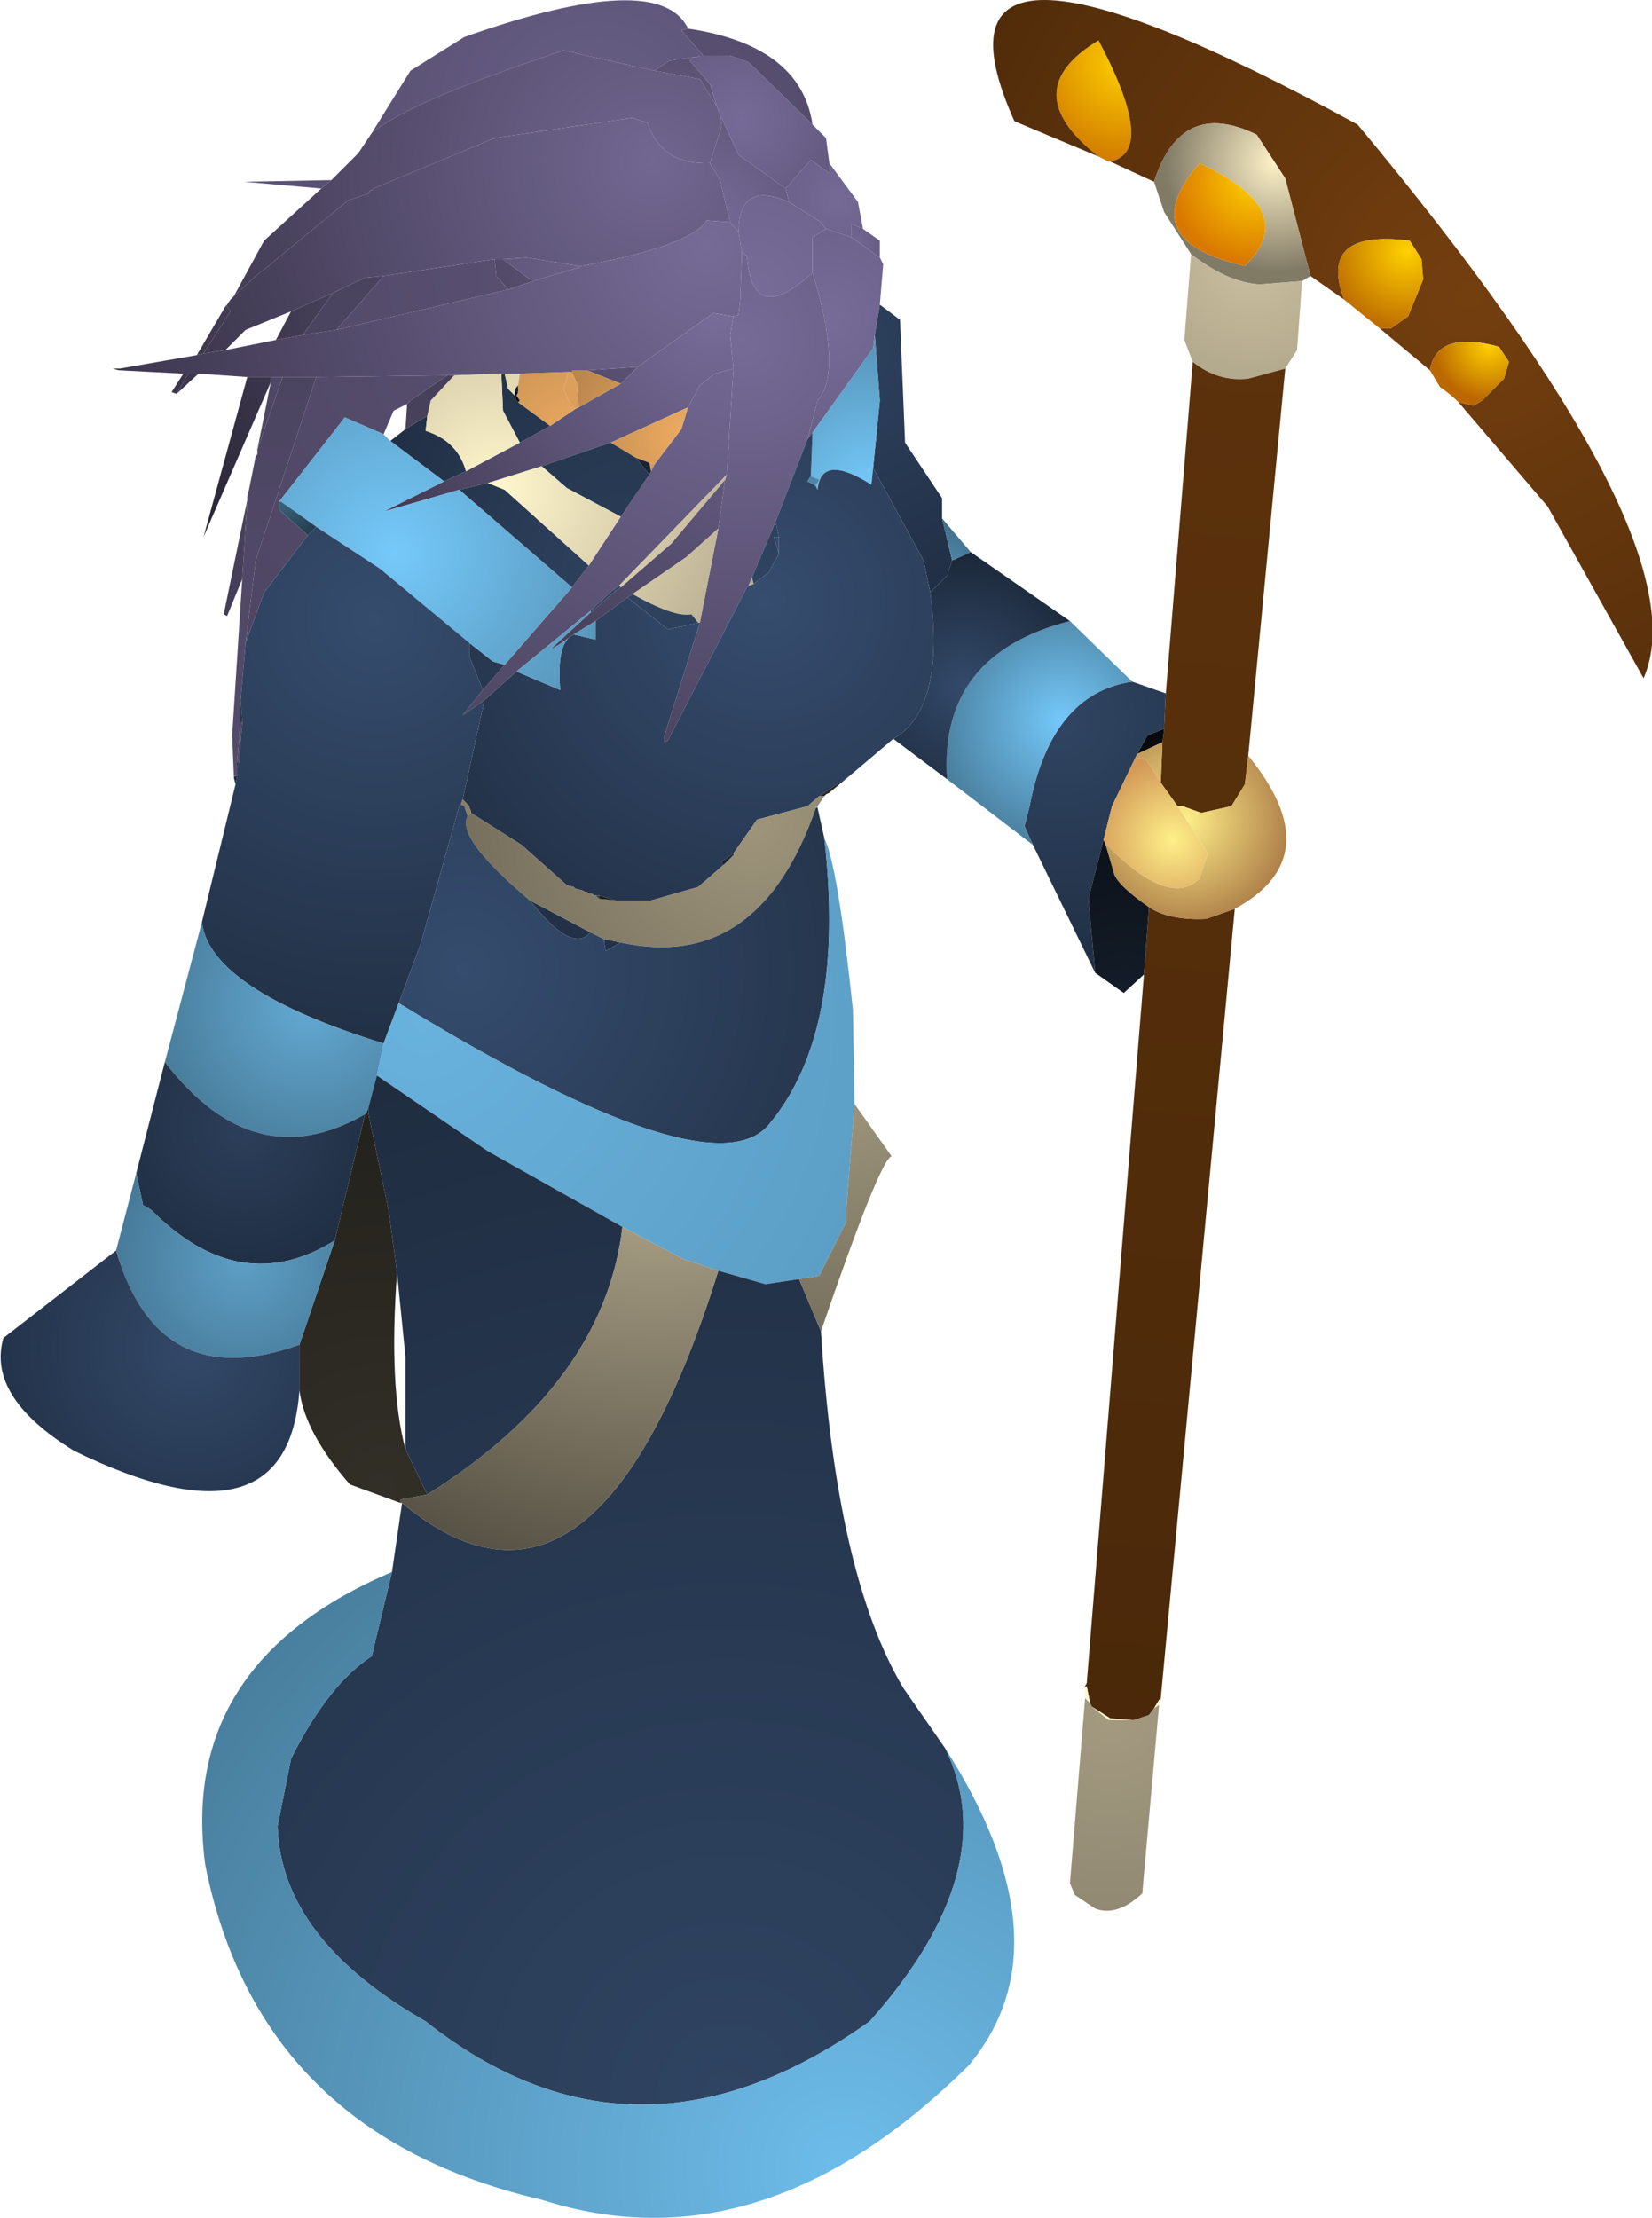 <?xml version="1.0" encoding="UTF-8" standalone="no"?>
<svg xmlns:ffdec="https://www.free-decompiler.com/flash" xmlns:xlink="http://www.w3.org/1999/xlink" ffdec:objectType="shape" height="65.9px" width="49.1px" xmlns="http://www.w3.org/2000/svg">
  <g transform="matrix(1.0, 0.0, 0.0, 1.0, 17.1, 55.6)">
    <path d="M-9.9 -38.4 L-10.35 -37.3 -10.45 -37.35 -9.75 -40.75 -9.9 -38.4 M-9.45 -42.25 L-9.05 -44.25 -9.05 -44.4 -8.7 -44.4 -9.45 -42.25 M-6.05 -51.65 L-4.9 -53.5 -3.3 -54.5 Q2.5 -56.55 3.35 -54.75 L3.15 -54.7 3.8 -53.95 3.7 -53.95 3.6 -53.9 3.5 -53.9 2.8 -53.8 2.35 -53.5 -0.35 -54.1 Q-4.9 -52.6 -6.05 -51.65" fill="url(#gradient0)" fill-rule="evenodd" stroke="none"/>
    <path d="M-11.85 -43.9 L-12.0 -43.95 -11.65 -44.5 -11.5 -44.5 -11.85 -43.9 M-11.25 -45.05 L-10.4 -46.5 -10.35 -46.5 -10.25 -46.35 -11.05 -45.1 -11.25 -45.05 M-10.15 -46.8 L-9.25 -48.45 -7.55 -50.0 -7.25 -50.25 -6.45 -51.05 -6.05 -51.65 Q-4.9 -52.6 -0.35 -54.1 L2.35 -53.5 3.7 -53.25 4.2 -52.45 4.3 -52.2 4.35 -51.85 4.0 -50.75 Q2.55 -50.7 2.15 -51.95 L1.7 -52.1 -2.4 -51.5 -6.0 -50.0 -6.05 -49.95 -6.1 -49.95 -6.15 -49.85 -6.75 -49.65 -9.0 -47.8 -9.05 -47.75 -9.5 -47.4 -10.15 -46.8" fill="url(#gradient1)" fill-rule="evenodd" stroke="none"/>
    <path d="M-2.4 -47.9 L-2.15 -47.9 -1.35 -47.3 -1.1 -47.3 -2.0 -47.0 -2.35 -47.4 -2.4 -47.9 M0.1 -47.7 L0.2 -47.7 0.1 -47.65 0.1 -47.7 M4.6 -49.0 L4.3 -50.25 4.0 -50.75 4.35 -51.85 4.3 -52.2 4.85 -51.0 6.25 -50.0 6.35 -49.6 Q4.85 -50.25 4.85 -48.7 L4.6 -49.0 M4.2 -52.45 L3.7 -53.25 2.35 -53.5 2.8 -53.8 3.5 -53.9 3.4 -53.8 4.0 -53.1 4.2 -52.45 M1.85 -44.7 L1.35 -44.2 0.35 -44.6 1.85 -44.7" fill="url(#gradient2)" fill-rule="evenodd" stroke="none"/>
    <path d="M7.05 -51.9 L7.45 -51.5 7.55 -50.75 7.55 -50.45 7.0 -50.85 6.25 -50.0 4.85 -51.0 4.3 -52.2 4.2 -52.45 4.0 -53.1 3.4 -53.8 3.5 -53.9 3.6 -53.9 3.7 -53.95 3.8 -53.95 4.6 -53.95 5.15 -53.75 7.05 -51.9" fill="url(#gradient3)" fill-rule="evenodd" stroke="none"/>
    <path d="M3.35 -54.75 Q6.7 -54.25 7.05 -51.9 L5.15 -53.75 4.6 -53.95 3.8 -53.95 3.15 -54.7 3.35 -54.75" fill="url(#gradient4)" fill-rule="evenodd" stroke="none"/>
    <path d="M15.9 -50.8 L15.85 -50.8 15.55 -50.95 Q13.05 -52.9 15.55 -54.4 17.3 -51.1 15.9 -50.8" fill="url(#gradient5)" fill-rule="evenodd" stroke="none"/>
    <path d="M17.2 -50.2 L15.9 -50.8 Q17.3 -51.1 15.55 -54.4 13.05 -52.9 15.55 -50.95 L13.05 -52.0 Q9.8 -59.25 23.25 -51.9 33.55 -39.55 31.75 -35.45 L28.9 -40.55 26.25 -43.65 26.7 -43.55 26.95 -43.7 27.6 -44.35 27.75 -44.85 27.45 -45.3 Q25.6 -45.8 25.4 -44.6 L23.9 -45.85 24.25 -45.85 24.75 -46.2 25.2 -47.3 25.15 -47.9 24.8 -48.45 Q22.05 -48.8 22.85 -46.7 L21.85 -47.4 21.1 -50.3 20.25 -51.6 Q18.0 -52.7 17.2 -50.2" fill="url(#gradient6)" fill-rule="evenodd" stroke="none"/>
    <path d="M26.25 -43.65 Q26.0 -43.9 25.7 -44.1 L25.4 -44.6 Q25.6 -45.8 27.45 -45.3 L27.75 -44.85 27.6 -44.35 26.95 -43.7 26.7 -43.55 26.25 -43.65" fill="url(#gradient7)" fill-rule="evenodd" stroke="none"/>
    <path d="M-11.2 -44.5 L-11.85 -43.9 -11.5 -44.5 -11.2 -44.5 M-10.35 -46.55 L-10.25 -46.7 -10.2 -46.75 -10.15 -46.8 -9.5 -47.4 -9.05 -47.75 -9.0 -47.8 -6.75 -49.65 -6.15 -49.85 -6.1 -49.95 -6.05 -49.95 -6.0 -50.0 -2.4 -51.5 1.7 -52.1 2.15 -51.95 Q2.55 -50.7 4.0 -50.75 L4.3 -50.25 4.6 -49.0 3.9 -49.05 Q3.45 -48.3 0.2 -47.7 L0.1 -47.7 -1.45 -47.95 -2.15 -47.9 -2.4 -47.9 -5.7 -47.4 -6.25 -47.35 -7.2 -46.9 -8.45 -46.35 -9.8 -45.8 -10.4 -45.2 -11.05 -45.1 -10.25 -46.35 -10.35 -46.5 -10.35 -46.55" fill="url(#gradient8)" fill-rule="evenodd" stroke="none"/>
    <path d="M-7.55 -50.0 L-9.85 -50.2 -7.25 -50.25 -7.55 -50.0" fill="url(#gradient9)" fill-rule="evenodd" stroke="none"/>
    <path d="M18.3 -48.05 L17.5 -49.3 17.2 -50.2 Q18.0 -52.7 20.25 -51.6 L21.1 -50.3 21.85 -47.4 21.6 -47.25 20.35 -47.15 Q19.4 -47.2 18.3 -48.05 M18.55 -50.75 Q16.55 -48.45 19.9 -47.7 21.6 -49.35 18.55 -50.75" fill="url(#gradient10)" fill-rule="evenodd" stroke="none"/>
    <path d="M21.6 -47.25 L21.45 -45.2 21.1 -44.65 20.0 -44.35 Q19.1 -44.25 18.35 -44.85 L18.1 -45.5 18.3 -48.05 Q19.4 -47.2 20.35 -47.15 L21.6 -47.25" fill="url(#gradient11)" fill-rule="evenodd" stroke="none"/>
    <path d="M7.55 -50.75 L8.4 -49.6 8.55 -48.8 8.2 -48.95 8.2 -48.55 7.45 -48.8 7.3 -49.0 6.35 -49.6 6.25 -50.0 7.0 -50.85 7.55 -50.45 7.55 -50.75" fill="url(#gradient12)" fill-rule="evenodd" stroke="none"/>
    <path d="M6.35 -49.6 L7.3 -49.0 7.45 -48.8 7.05 -48.55 7.05 -47.5 Q5.25 -45.85 5.1 -48.0 L4.95 -48.1 4.85 -48.7 Q4.85 -50.25 6.35 -49.6 M4.7 -44.65 L4.5 -41.5 1.3 -38.2 1.15 -38.1 0.45 -37.45 -1.75 -35.65 -2.7 -34.8 -3.35 -34.35 -2.75 -35.1 -2.1 -35.85 -0.1 -38.15 0.4 -38.8 1.35 -40.25 2.2 -41.5 2.25 -41.6 2.35 -41.8 3.15 -42.85 3.35 -43.5 3.7 -44.15 4.15 -44.5 4.7 -44.65" fill="url(#gradient13)" fill-rule="evenodd" stroke="none"/>
    <path d="M-9.75 -44.4 L-11.2 -44.5 -11.5 -44.5 -11.65 -44.5 -13.55 -44.6 -13.55 -44.65 -11.25 -45.05 -11.05 -45.1 -10.4 -45.2 -8.9 -45.5 -8.1 -45.65 -7.1 -45.8 -2.0 -47.0 -1.1 -47.3 0.1 -47.65 0.2 -47.7 Q3.45 -48.3 3.9 -49.05 L4.6 -49.0 4.85 -48.7 4.95 -48.1 4.95 -48.0 4.9 -46.7 4.85 -46.25 4.7 -46.2 4.1 -46.3 1.85 -44.7 0.35 -44.6 -0.1 -44.6 -0.15 -44.55 -0.2 -44.55 -1.65 -44.5 -2.1 -44.5 -2.2 -44.5 -3.6 -44.45 -3.8 -44.45 -7.7 -44.4 -8.7 -44.4 -9.05 -44.4 -9.75 -44.4" fill="url(#gradient14)" fill-rule="evenodd" stroke="none"/>
    <path d="M18.55 -50.75 Q21.6 -49.35 19.9 -47.7 16.55 -48.45 18.55 -50.75" fill="url(#gradient15)" fill-rule="evenodd" stroke="none"/>
    <path d="M9.05 -47.95 L9.15 -47.75 9.05 -46.55 8.9 -45.65 8.85 -45.25 7.05 -42.75 6.9 -42.55 7.2 -43.7 Q7.95 -44.55 7.05 -47.5 L7.05 -48.55 7.45 -48.8 8.2 -48.55 9.05 -47.95 M4.45 -41.35 L4.25 -39.9 3.3 -39.05 1.7 -37.95 1.55 -37.85 0.6 -37.15 -0.05 -36.75 -0.2 -36.65 Q-0.45 -36.45 -0.75 -36.3 L0.45 -37.4 1.2 -38.05 1.35 -38.15 2.85 -39.45 4.45 -41.35" fill="url(#gradient16)" fill-rule="evenodd" stroke="none"/>
    <path d="M4.95 -48.0 L5.1 -48.0 Q5.25 -45.85 7.05 -47.5 7.95 -44.55 7.2 -43.7 L6.9 -42.55 5.95 -40.1 5.25 -38.45 5.15 -38.2 5.1 -38.15 2.75 -33.6 2.65 -33.55 2.65 -33.75 3.7 -37.1 4.25 -39.9 4.45 -41.35 4.5 -41.5 4.7 -44.65 4.6 -45.65 4.7 -46.2 4.85 -46.25 4.9 -46.7 4.95 -48.0" fill="url(#gradient17)" fill-rule="evenodd" stroke="none"/>
    <path d="M4.95 -48.1 L5.1 -48.0 4.95 -48.0 4.95 -48.1 M4.7 -46.2 L4.6 -45.65 4.7 -44.65 4.15 -44.5 3.7 -44.15 3.35 -43.5 1.05 -42.45 -1.0 -41.75 -2.6 -41.25 -3.45 -41.05 -5.7 -40.4 -3.9 -41.3 -3.25 -41.6 -1.65 -42.45 -0.75 -42.95 0.0 -43.45 0.1 -43.5 1.35 -44.2 1.85 -44.7 4.1 -46.3 4.7 -46.2" fill="url(#gradient18)" fill-rule="evenodd" stroke="none"/>
    <path d="M-9.05 -44.25 L-11.05 -39.65 -9.75 -44.4 -9.05 -44.4 -9.05 -44.25 M-7.2 -46.9 L-8.1 -45.65 -8.9 -45.5 -8.45 -46.35 -7.2 -46.9 M-2.15 -47.9 L-1.45 -47.95 0.1 -47.7 0.1 -47.65 -1.1 -47.3 -1.35 -47.3 -2.15 -47.9" fill="url(#gradient19)" fill-rule="evenodd" stroke="none"/>
    <path d="M-10.15 -32.5 L-10.15 -32.55 -10.1 -32.55 -10.15 -32.5 M-7.1 -45.8 L-5.7 -47.4 -2.4 -47.9 -2.35 -47.4 -2.0 -47.0 -7.1 -45.8 M-3.8 -44.45 L-4.9 -43.7 -5.0 -43.6 -5.4 -43.4 -5.7 -42.7 -6.85 -43.2 -8.8 -40.7 -8.8 -40.45 -7.95 -39.7 -9.25 -38.0 -9.8 -36.5 -9.5 -38.95 -7.7 -44.4 -3.8 -44.45 M-10.0 -32.95 L-10.05 -32.95 -9.95 -34.15 -9.9 -34.15 -10.0 -32.95" fill="url(#gradient20)" fill-rule="evenodd" stroke="none"/>
    <path d="M-10.15 -32.55 L-10.2 -33.75 -9.9 -38.4 -9.75 -40.75 -9.75 -40.85 -9.7 -41.05 -9.5 -42.05 -9.45 -42.1 -9.45 -42.25 -8.7 -44.4 -7.7 -44.4 -9.5 -38.95 -9.8 -36.5 -9.95 -34.8 -9.95 -34.15 -10.05 -32.95 -10.05 -32.8 -10.05 -32.55 -10.1 -32.55 -10.15 -32.55 M-7.2 -46.9 L-6.25 -47.35 -5.7 -47.4 -7.1 -45.8 -8.1 -45.65 -7.2 -46.9" fill="url(#gradient21)" fill-rule="evenodd" stroke="none"/>
    <path d="M8.55 -48.8 L9.05 -48.45 9.05 -47.95 8.2 -48.55 8.2 -48.95 8.55 -48.8" fill="url(#gradient22)" fill-rule="evenodd" stroke="none"/>
    <path d="M23.9 -45.85 L22.85 -46.7 Q22.05 -48.8 24.8 -48.45 L25.15 -47.9 25.2 -47.3 24.75 -46.2 24.25 -45.85 23.9 -45.85" fill="url(#gradient23)" fill-rule="evenodd" stroke="none"/>
    <path d="M1.35 -44.2 L0.1 -43.5 0.05 -44.1 0.05 -44.2 -0.1 -44.55 -0.1 -44.6 0.35 -44.6 1.35 -44.2 M1.05 -42.45 L3.35 -43.5 3.15 -42.85 2.35 -41.8 2.2 -41.85 1.8 -42.0 1.05 -42.45" fill="url(#gradient24)" fill-rule="evenodd" stroke="none"/>
    <path d="M-0.15 -44.55 L-0.1 -44.6 -0.1 -44.55 -0.15 -44.55" fill="url(#gradient25)" fill-rule="evenodd" stroke="none"/>
    <path d="M0.1 -43.5 L0.0 -43.45 -0.2 -43.7 -0.35 -44.05 -0.2 -44.55 -0.15 -44.55 -0.1 -44.55 0.05 -44.2 0.05 -44.1 0.1 -43.5" fill="url(#gradient26)" fill-rule="evenodd" stroke="none"/>
    <path d="M9.05 -46.55 L9.65 -46.1 9.8 -42.45 10.9 -40.8 10.9 -40.2 11.2 -38.95 11.05 -38.5 10.55 -38.0 10.35 -38.95 8.85 -41.7 9.05 -43.7 8.9 -45.65 9.05 -46.55" fill="url(#gradient27)" fill-rule="evenodd" stroke="none"/>
    <path d="M7.05 -42.75 L8.85 -45.25 8.9 -45.65 9.05 -43.7 8.85 -41.7 8.8 -41.2 Q7.3 -42.15 7.2 -41.05 L7.15 -41.15 7.2 -41.25 7.25 -41.35 7.0 -41.45 7.05 -42.75" fill="url(#gradient28)" fill-rule="evenodd" stroke="none"/>
    <path d="M9.45 -33.65 L8.15 -32.55 7.25 -31.95 6.9 -31.65 5.4 -31.25 4.7 -30.25 4.35 -30.0 4.4 -29.9 3.65 -29.25 2.25 -28.85 1.2 -28.85 0.7 -29.0 0.6 -29.0 0.55 -29.0 0.5 -29.05 0.4 -29.05 0.35 -29.1 0.3 -29.1 0.2 -29.15 0.0 -29.2 -0.05 -29.25 -0.25 -29.3 -1.6 -30.5 -3.1 -31.45 -3.1 -31.5 -3.15 -31.6 -3.15 -31.65 -3.35 -31.85 -2.7 -34.8 -1.75 -35.65 -0.45 -35.1 Q-0.55 -36.3 -0.2 -36.65 L-0.05 -36.75 0.6 -36.6 0.6 -37.15 1.55 -37.85 2.75 -36.9 3.65 -37.1 3.7 -37.1 2.65 -33.75 2.65 -33.55 2.75 -33.6 5.1 -38.15 5.15 -38.2 5.3 -38.25 5.75 -38.6 6.05 -39.15 6.05 -39.65 5.95 -40.1 6.9 -42.55 7.05 -42.75 7.0 -41.45 6.9 -41.3 7.1 -41.2 7.15 -41.15 7.2 -41.05 Q7.3 -42.15 8.8 -41.2 L8.85 -41.7 10.35 -38.95 10.55 -38.0 Q11.0 -34.55 9.45 -33.65 M-3.25 -41.6 L-3.9 -41.3 -5.5 -42.5 -5.05 -42.85 -4.4 -43.25 -4.45 -42.8 Q-3.5 -42.5 -3.25 -41.6 M-3.45 -41.05 L-2.6 -41.25 -2.1 -41.05 0.4 -38.8 -0.1 -38.15 -3.45 -41.05 M-2.1 -35.85 L-2.75 -35.1 -3.15 -36.1 -3.15 -36.5 -2.45 -35.95 -2.1 -35.85 M0.45 -37.45 L1.15 -38.1 1.2 -38.05 0.45 -37.4 0.45 -37.45 M-1.35 -28.85 L0.45 -27.9 Q-0.1 -27.25 -1.35 -28.85 M0.85 -27.7 L1.35 -27.6 0.9 -27.35 0.85 -27.7" fill="url(#gradient29)" fill-rule="evenodd" stroke="none"/>
    <path d="M21.1 -44.65 L20.0 -33.15 19.9 -32.3 19.5 -31.65 18.6 -31.45 18.05 -31.65 17.9 -31.65 17.4 -32.35 17.45 -33.55 17.5 -33.95 17.55 -35.0 18.35 -44.85 Q19.1 -44.25 20.0 -44.35 L21.1 -44.65 M19.6 -28.6 L17.4 -5.15 17.35 -5.1 17.2 -4.85 17.05 -4.65 16.6 -4.5 16.55 -4.5 15.9 -4.55 15.35 -4.9 15.3 -5.0 15.2 -5.5 15.2 -5.6 16.9 -26.65 17.05 -28.65 Q17.65 -28.25 18.75 -28.3 L19.6 -28.6" fill="url(#gradient30)" fill-rule="evenodd" stroke="none"/>
    <path d="M15.45 -26.7 L13.6 -30.5 13.35 -31.05 13.5 -31.65 Q14.15 -35.0 16.55 -35.35 L17.55 -35.0 17.5 -33.95 17.0 -33.75 16.7 -33.2 16.65 -33.1 15.95 -31.65 15.7 -30.65 15.25 -28.9 15.45 -26.7" fill="url(#gradient31)" fill-rule="evenodd" stroke="none"/>
    <path d="M13.6 -30.5 L11.05 -32.45 Q10.8 -36.15 14.7 -37.15 L16.55 -35.35 Q14.15 -35.0 13.5 -31.65 L13.35 -31.05 13.6 -30.5" fill="url(#gradient32)" fill-rule="evenodd" stroke="none"/>
    <path d="M11.05 -32.45 L9.45 -33.65 Q11.0 -34.55 10.55 -38.0 L11.05 -38.5 11.2 -38.95 11.75 -39.2 14.7 -37.15 Q10.8 -36.15 11.05 -32.45" fill="url(#gradient33)" fill-rule="evenodd" stroke="none"/>
    <path d="M10.9 -40.2 L11.75 -39.2 11.2 -38.95 10.9 -40.2" fill="url(#gradient34)" fill-rule="evenodd" stroke="none"/>
    <path d="M-10.4 -46.5 L-10.35 -46.55 -10.35 -46.5 -10.4 -46.5" fill="url(#gradient35)" fill-rule="evenodd" stroke="none"/>
    <path d="M-0.75 -42.95 L-1.65 -42.45 -2.15 -43.4 -2.2 -44.5 -2.1 -44.5 -2.0 -44.05 -1.8 -43.85 -1.75 -43.7 -1.7 -43.65 -0.75 -42.95 M-1.0 -41.75 L1.05 -42.45 1.8 -42.0 2.2 -41.5 1.35 -40.25 -0.25 -41.1 -1.0 -41.75" fill="url(#gradient36)" fill-rule="evenodd" stroke="none"/>
    <path d="M4.5 -41.5 L4.45 -41.35 2.85 -39.45 1.35 -38.15 1.3 -38.2 4.5 -41.5 M4.25 -39.9 L3.7 -37.1 3.65 -37.1 3.45 -37.35 Q2.95 -37.25 1.7 -37.95 L3.3 -39.05 4.25 -39.9 M5.15 -38.2 L5.25 -38.45 5.3 -38.25 5.15 -38.2 M-1.65 -42.45 L-3.25 -41.6 Q-3.5 -42.5 -4.45 -42.8 L-4.4 -43.25 -4.3 -43.7 -3.6 -44.45 -2.2 -44.5 -2.15 -43.4 -1.65 -42.45 M-2.6 -41.25 L-1.0 -41.75 -0.25 -41.1 1.35 -40.25 0.4 -38.8 -2.1 -41.05 -2.6 -41.25 M-2.1 -44.5 L-1.65 -44.5 -1.7 -44.15 -1.75 -44.1 -1.8 -44.0 -1.8 -43.85 -2.0 -44.05 -2.1 -44.5" fill="url(#gradient37)" fill-rule="evenodd" stroke="none"/>
    <path d="M-3.9 -41.3 L-5.7 -40.4 -3.45 -41.05 -0.1 -38.15 -2.1 -35.85 -2.45 -35.95 -3.15 -36.5 -5.8 -38.7 -7.7 -39.95 -8.75 -40.7 -8.8 -40.7 -6.85 -43.2 -5.7 -42.7 -5.5 -42.5 -3.9 -41.3 M-1.75 -35.65 L0.45 -37.45 0.45 -37.4 -0.75 -36.3 Q-0.45 -36.45 -0.2 -36.65 -0.55 -36.3 -0.45 -35.1 L-1.75 -35.65 M-0.05 -36.75 L0.6 -37.15 0.6 -36.6 -0.05 -36.75" fill="url(#gradient38)" fill-rule="evenodd" stroke="none"/>
    <path d="M0.0 -43.45 L-0.75 -42.95 -1.7 -43.65 -1.65 -43.7 -1.75 -43.85 -1.7 -43.95 -1.7 -44.1 -1.7 -44.15 -1.65 -44.5 -0.2 -44.55 -0.35 -44.05 -0.2 -43.7 0.0 -43.45 M2.35 -41.8 L2.25 -41.6 2.2 -41.85 2.35 -41.8" fill="url(#gradient39)" fill-rule="evenodd" stroke="none"/>
    <path d="M-13.55 -44.6 L-13.75 -44.65 -13.55 -44.65 -13.55 -44.6" fill="url(#gradient40)" fill-rule="evenodd" stroke="none"/>
    <path d="M-3.6 -44.45 L-4.3 -43.7 -4.4 -43.25 -5.05 -42.85 -5.0 -43.6 -4.9 -43.7 -3.8 -44.45 -3.6 -44.45" fill="url(#gradient41)" fill-rule="evenodd" stroke="none"/>
    <path d="M-1.8 -43.85 L-1.8 -44.0 -1.7 -43.95 -1.75 -43.85 -1.8 -43.85" fill="url(#gradient42)" fill-rule="evenodd" stroke="none"/>
    <path d="M-1.8 -44.0 L-1.75 -44.1 -1.7 -44.1 -1.7 -43.95 -1.8 -44.0" fill="url(#gradient43)" fill-rule="evenodd" stroke="none"/>
    <path d="M-1.75 -44.1 L-1.7 -44.15 -1.7 -44.1 -1.75 -44.1" fill="url(#gradient44)" fill-rule="evenodd" stroke="none"/>
    <path d="M-8.8 -40.7 L-8.75 -40.7 -7.7 -39.95 -7.95 -39.7 -8.8 -40.45 -8.8 -40.7" fill="url(#gradient45)" fill-rule="evenodd" stroke="none"/>
    <path d="M-11.1 -28.2 L-10.1 -32.3 -10.05 -32.55 -10.05 -32.8 -10.0 -32.95 -9.9 -34.15 -9.95 -34.8 -9.8 -36.5 -9.25 -38.0 -7.95 -39.7 -7.7 -39.95 -5.8 -38.7 -3.15 -36.5 -3.15 -36.1 -2.75 -35.1 -3.35 -34.35 -2.7 -34.8 -3.35 -31.85 -3.4 -31.7 -3.45 -31.65 -4.6 -27.55 -5.25 -25.8 -5.7 -24.6 Q-10.85 -26.2 -11.1 -28.2" fill="url(#gradient46)" fill-rule="evenodd" stroke="none"/>
    <path d="M-1.7 -43.65 L-1.75 -43.7 -1.8 -43.85 -1.75 -43.85 -1.65 -43.7 -1.7 -43.65" fill="url(#gradient47)" fill-rule="evenodd" stroke="none"/>
    <path d="M2.25 -41.6 L2.2 -41.5 1.8 -42.0 2.2 -41.85 2.25 -41.6" fill="url(#gradient48)" fill-rule="evenodd" stroke="none"/>
    <path d="M7.2 -41.25 L7.15 -41.15 7.1 -41.2 7.2 -41.25" fill="url(#gradient49)" fill-rule="evenodd" stroke="none"/>
    <path d="M7.0 -41.45 L7.25 -41.35 7.2 -41.25 7.1 -41.2 6.9 -41.3 7.0 -41.45" fill="url(#gradient50)" fill-rule="evenodd" stroke="none"/>
    <path d="M1.15 -38.1 L1.3 -38.2 1.35 -38.15 1.2 -38.05 1.15 -38.1 M1.7 -37.95 Q2.95 -37.25 3.45 -37.35 L3.65 -37.1 2.75 -36.9 1.55 -37.85 1.7 -37.95" fill="url(#gradient51)" fill-rule="evenodd" stroke="none"/>
    <path d="M5.25 -38.45 L5.95 -40.1 6.05 -39.65 5.9 -39.65 6.05 -39.15 5.75 -38.6 5.3 -38.25 5.25 -38.45" fill="url(#gradient52)" fill-rule="evenodd" stroke="none"/>
    <path d="M6.05 -39.65 L6.05 -39.15 5.9 -39.65 6.05 -39.65" fill="url(#gradient53)" fill-rule="evenodd" stroke="none"/>
    <path d="M8.15 -32.55 L7.55 -32.05 7.45 -32.0 7.4 -31.95 7.25 -31.95 8.15 -32.55 M-3.1 -31.45 L-3.15 -31.4 -3.2 -31.35 -3.3 -31.65 -3.4 -31.7 -3.35 -31.85 -3.15 -31.65 -3.15 -31.6 -3.1 -31.5 -3.1 -31.45" fill="url(#gradient54)" fill-rule="evenodd" stroke="none"/>
    <path d="M7.4 -31.95 L7.2 -31.65 7.15 -31.65 7.15 -31.6 Q5.45 -26.7 1.35 -27.6 L0.85 -27.7 0.45 -27.9 -1.35 -28.85 Q-3.55 -30.7 -3.2 -31.35 L-3.15 -31.4 -3.1 -31.45 -1.6 -30.5 -0.25 -29.3 -0.05 -29.25 0.0 -29.2 0.2 -29.15 0.3 -29.1 0.35 -29.1 0.4 -29.05 0.5 -29.05 0.55 -29.0 0.6 -29.0 0.7 -28.9 1.2 -28.85 2.25 -28.85 3.65 -29.25 4.4 -29.9 4.7 -30.2 4.7 -30.25 5.4 -31.25 6.9 -31.65 7.25 -31.95 7.4 -31.95" fill="url(#gradient55)" fill-rule="evenodd" stroke="none"/>
    <path d="M4.7 -30.25 L4.7 -30.2 4.4 -29.9 4.35 -30.0 4.7 -30.25" fill="url(#gradient56)" fill-rule="evenodd" stroke="none"/>
    <path d="M-10.1 -32.3 L-10.15 -32.5 -10.1 -32.55 -10.05 -32.55 -10.1 -32.3 M-10.05 -32.95 L-10.0 -32.95 -10.05 -32.8 -10.05 -32.95 M-9.9 -34.15 L-9.95 -34.15 -9.95 -34.8 -9.9 -34.15" fill="url(#gradient57)" fill-rule="evenodd" stroke="none"/>
    <path d="M16.9 -26.65 L16.3 -26.1 15.45 -26.7 15.25 -28.9 15.7 -30.65 15.75 -30.55 16.0 -29.7 Q16.05 -29.35 17.05 -28.65 L16.9 -26.65 M16.7 -33.2 L17.0 -33.75 17.5 -33.95 17.45 -33.55 16.7 -33.2" fill="url(#gradient58)" fill-rule="evenodd" stroke="none"/>
    <path d="M20.0 -33.15 Q22.45 -30.15 19.6 -28.6 L18.75 -28.3 Q17.65 -28.25 17.05 -28.65 16.05 -29.35 16.0 -29.7 L15.75 -30.55 Q17.65 -28.6 18.55 -29.5 L18.8 -30.25 17.9 -31.65 18.05 -31.65 18.6 -31.45 19.5 -31.65 19.9 -32.3 20.0 -33.15 M16.65 -33.1 L16.7 -33.2 17.45 -33.55 17.4 -32.35 16.95 -33.05 16.65 -33.1" fill="url(#gradient59)" fill-rule="evenodd" stroke="none"/>
    <path d="M15.7 -30.65 L15.95 -31.65 16.65 -33.1 16.95 -33.05 17.4 -32.35 17.9 -31.65 18.8 -30.25 18.55 -29.5 Q17.65 -28.6 15.75 -30.55 L15.7 -30.65" fill="url(#gradient60)" fill-rule="evenodd" stroke="none"/>
    <path d="M7.2 -31.6 L7.4 -30.7 Q8.05 -25.0 5.8 -22.25 4.15 -20.05 -5.25 -25.8 L-4.6 -27.55 -3.45 -31.65 -3.4 -31.7 -3.3 -31.65 -3.2 -31.35 Q-3.55 -30.7 -1.35 -28.85 -0.1 -27.25 0.45 -27.9 L0.85 -27.7 0.9 -27.35 1.35 -27.6 Q5.45 -26.7 7.15 -31.6 L7.2 -31.6" fill="url(#gradient61)" fill-rule="evenodd" stroke="none"/>
    <path d="M7.2 -31.65 L7.2 -31.6 7.15 -31.6 7.15 -31.65 7.2 -31.65 M7.4 -30.7 Q7.8 -29.9 8.25 -25.6 L8.3 -22.8 8.05 -19.65 8.05 -19.3 7.25 -17.7 6.65 -17.6 5.65 -17.45 4.25 -17.85 3.2 -18.2 1.4 -19.15 -2.6 -21.4 -5.9 -23.65 -5.7 -24.6 -5.25 -25.8 Q4.15 -20.05 5.8 -22.25 8.05 -25.0 7.4 -30.7" fill="url(#gradient62)" fill-rule="evenodd" stroke="none"/>
    <path d="M-12.2 -24.05 L-11.1 -28.2 Q-10.85 -26.2 -5.7 -24.6 L-5.9 -23.65 -6.15 -22.7 -6.2 -22.55 -6.25 -22.5 Q-9.55 -20.6 -12.2 -24.05" fill="url(#gradient63)" fill-rule="evenodd" stroke="none"/>
    <path d="M1.2 -28.85 L0.7 -28.9 0.7 -29.0 1.2 -28.85" fill="url(#gradient64)" fill-rule="evenodd" stroke="none"/>
    <path d="M0.7 -28.9 L0.6 -29.0 0.7 -29.0 0.7 -28.9" fill="url(#gradient65)" fill-rule="evenodd" stroke="none"/>
    <path d="M15.15 -5.5 L15.2 -5.6 15.2 -5.5 15.15 -5.5" fill="url(#gradient66)" fill-rule="evenodd" stroke="none"/>
    <path d="M17.4 -5.1 L17.35 -4.95 17.2 -4.85 17.35 -5.1 17.4 -5.1 M15.15 -5.15 L15.15 -5.5 15.2 -5.5 15.3 -5.0 15.15 -5.15 M16.55 -4.5 L15.85 -4.5 15.35 -4.9 15.9 -4.55 16.55 -4.5" fill="url(#gradient67)" fill-rule="evenodd" stroke="none"/>
    <path d="M17.4 -5.15 L17.4 -5.1 17.35 -5.1 17.4 -5.15 M17.35 -4.95 L16.85 0.65 Q16.1 1.35 15.45 1.1 L14.85 0.7 14.7 0.35 15.15 -5.15 15.3 -5.0 15.35 -4.9 15.85 -4.5 16.55 -4.5 16.6 -4.5 17.05 -4.65 17.2 -4.85 17.35 -4.95" fill="url(#gradient68)" fill-rule="evenodd" stroke="none"/>
    <path d="M-13.05 -20.75 L-12.2 -24.05 Q-9.55 -20.6 -6.25 -22.5 L-7.15 -18.75 Q-9.95 -17.0 -12.6 -19.65 L-12.85 -19.8 -13.05 -20.75" fill="url(#gradient69)" fill-rule="evenodd" stroke="none"/>
    <path d="M-5.2 -10.95 L-6.7 -11.5 Q-8.05 -13.05 -8.2 -14.3 L-8.2 -15.15 -8.2 -15.65 -7.15 -18.75 -6.25 -22.5 -6.2 -22.55 -6.15 -22.5 -5.55 -19.65 -5.3 -17.8 Q-5.55 -14.4 -5.05 -12.55 L-4.4 -11.2 -5.2 -11.05 -5.2 -10.95" fill="url(#gradient70)" fill-rule="evenodd" stroke="none"/>
    <path d="M-6.15 -22.5 L-6.2 -22.55 -6.15 -22.7 -6.15 -22.5" fill="url(#gradient71)" fill-rule="evenodd" stroke="none"/>
    <path d="M7.3 -16.05 Q7.75 -8.8 9.75 -5.45 L11.0 -3.65 Q12.75 -0.05 8.75 4.45 1.8 9.4 -4.45 4.45 -8.75 2.0 -8.85 -1.35 L-8.45 -3.35 Q-7.35 -5.55 -6.05 -6.4 L-5.45 -8.9 -5.15 -10.95 Q0.6 -6.15 4.25 -17.85 L5.65 -17.45 6.65 -17.6 7.3 -16.05 M-6.15 -22.7 L-5.9 -23.65 -2.6 -21.4 1.4 -19.15 Q0.85 -14.5 -4.4 -11.2 L-5.05 -12.55 -5.05 -15.3 -5.3 -17.8 -5.55 -19.65 -6.15 -22.5 -6.15 -22.7" fill="url(#gradient72)" fill-rule="evenodd" stroke="none"/>
    <path d="M-5.15 -10.95 L-5.2 -10.95 -5.2 -11.05 -4.4 -11.2 Q0.85 -14.5 1.4 -19.15 L3.2 -18.2 4.25 -17.85 Q0.6 -6.15 -5.15 -10.95" fill="url(#gradient73)" fill-rule="evenodd" stroke="none"/>
    <path d="M8.3 -22.8 L9.4 -21.25 Q9.05 -21.15 7.3 -16.05 L6.65 -17.6 7.25 -17.7 8.05 -19.3 8.05 -19.65 8.3 -22.8" fill="url(#gradient74)" fill-rule="evenodd" stroke="none"/>
    <path d="M-13.65 -18.45 L-13.05 -20.75 -12.85 -19.8 -12.6 -19.65 Q-9.95 -17.0 -7.15 -18.75 L-8.2 -15.65 Q-12.4 -14.15 -13.65 -18.45" fill="url(#gradient75)" fill-rule="evenodd" stroke="none"/>
    <path d="M-8.2 -14.3 Q-8.55 -9.4 -14.9 -12.5 -17.5 -14.1 -17.0 -15.85 L-13.65 -18.45 Q-12.4 -14.15 -8.2 -15.65 L-8.2 -15.15 -8.2 -14.3" fill="url(#gradient76)" fill-rule="evenodd" stroke="none"/>
    <path d="M11.0 -3.65 Q14.7 2.15 11.7 5.75 5.55 11.85 -1.0 9.75 -9.4 7.8 -11.0 -0.2 -11.8 -6.2 -5.45 -8.9 L-6.05 -6.4 Q-7.35 -5.55 -8.45 -3.35 L-8.85 -1.35 Q-8.75 2.0 -4.45 4.45 1.8 9.4 8.75 4.45 12.75 -0.05 11.0 -3.65" fill="url(#gradient77)" fill-rule="evenodd" stroke="none"/>
  </g>
  <defs>
    <radialGradient cx="0" cy="0" gradientTransform="matrix(0.023, 0.0, 0.0, 0.023, 0.65, -52.05)" gradientUnits="userSpaceOnUse" id="gradient0" r="819.2" spreadMethod="pad">
      <stop offset="0.0" stop-color="#685f86"/>
      <stop offset="1.0" stop-color="#423c55"/>
    </radialGradient>
    <radialGradient cx="0" cy="0" gradientTransform="matrix(0.02, 0.0, 0.0, 0.02, 2.25, -50.45)" gradientUnits="userSpaceOnUse" id="gradient1" r="819.2" spreadMethod="pad">
      <stop offset="0.0" stop-color="#716690"/>
      <stop offset="1.0" stop-color="#373246"/>
    </radialGradient>
    <radialGradient cx="0" cy="0" gradientTransform="matrix(0.008, 0.0, 0.0, 0.008, 3.8, -49.0)" gradientUnits="userSpaceOnUse" id="gradient2" r="819.2" spreadMethod="pad">
      <stop offset="0.0" stop-color="#766b97"/>
      <stop offset="1.0" stop-color="#504866"/>
    </radialGradient>
    <radialGradient cx="0" cy="0" gradientTransform="matrix(0.007, 0.0, 0.0, 0.007, 4.95, -52.05)" gradientUnits="userSpaceOnUse" id="gradient3" r="819.2" spreadMethod="pad">
      <stop offset="0.0" stop-color="#766b98"/>
      <stop offset="1.0" stop-color="#524a69"/>
    </radialGradient>
    <radialGradient cx="0" cy="0" gradientTransform="matrix(0.021, 0.0, 0.0, 0.021, 3.3, -52.3)" gradientUnits="userSpaceOnUse" id="gradient4" r="819.2" spreadMethod="pad">
      <stop offset="0.0" stop-color="#5a5173"/>
      <stop offset="1.0" stop-color="#453f59"/>
    </radialGradient>
    <radialGradient cx="0" cy="0" gradientTransform="matrix(0.004, 0.0, 0.0, 0.004, 16.35, -53.75)" gradientUnits="userSpaceOnUse" id="gradient5" r="819.2" spreadMethod="pad">
      <stop offset="0.0" stop-color="#ffd000"/>
      <stop offset="1.0" stop-color="#cc7200"/>
    </radialGradient>
    <radialGradient cx="0" cy="0" gradientTransform="matrix(0.02, 0.0, 0.0, 0.02, 26.55, -46.8)" gradientUnits="userSpaceOnUse" id="gradient6" r="819.2" spreadMethod="pad">
      <stop offset="0.0" stop-color="#743f0f"/>
      <stop offset="1.0" stop-color="#512c0a"/>
    </radialGradient>
    <radialGradient cx="0" cy="0" gradientTransform="matrix(0.002, 0.0, 0.0, 0.002, 27.15, -45.35)" gradientUnits="userSpaceOnUse" id="gradient7" r="819.2" spreadMethod="pad">
      <stop offset="0.0" stop-color="#ffd100"/>
      <stop offset="1.0" stop-color="#bb6800"/>
    </radialGradient>
    <radialGradient cx="0" cy="0" gradientTransform="matrix(0.019, 0.0, 0.0, 0.019, 2.3, -50.8)" gradientUnits="userSpaceOnUse" id="gradient8" r="819.2" spreadMethod="pad">
      <stop offset="0.0" stop-color="#716791"/>
      <stop offset="1.0" stop-color="#3b354b"/>
    </radialGradient>
    <radialGradient cx="0" cy="0" gradientTransform="matrix(0.01, 0.0, 0.0, 0.01, -10.0, -50.25)" gradientUnits="userSpaceOnUse" id="gradient9" r="819.2" spreadMethod="pad">
      <stop offset="0.0" stop-color="#5d5578"/>
      <stop offset="1.0" stop-color="#4e4764"/>
    </radialGradient>
    <radialGradient cx="0" cy="0" gradientTransform="matrix(0.004, 0.0, 0.0, 0.004, 20.8, -50.8)" gradientUnits="userSpaceOnUse" id="gradient10" r="819.2" spreadMethod="pad">
      <stop offset="0.0" stop-color="#fff2c9"/>
      <stop offset="1.0" stop-color="#817a65"/>
    </radialGradient>
    <radialGradient cx="0" cy="0" gradientTransform="matrix(0.004, 0.0, 0.0, 0.004, 20.15, -47.9)" gradientUnits="userSpaceOnUse" id="gradient11" r="819.2" spreadMethod="pad">
      <stop offset="0.0" stop-color="#cabf9f"/>
      <stop offset="1.0" stop-color="#b4aa8d"/>
    </radialGradient>
    <radialGradient cx="0" cy="0" gradientTransform="matrix(0.007, 0.0, 0.0, 0.007, 7.8, -49.65)" gradientUnits="userSpaceOnUse" id="gradient12" r="819.2" spreadMethod="pad">
      <stop offset="0.0" stop-color="#756a96"/>
      <stop offset="1.0" stop-color="#524a69"/>
    </radialGradient>
    <radialGradient cx="0" cy="0" gradientTransform="matrix(0.019, 0.0, 0.0, 0.019, 5.3, -47.0)" gradientUnits="userSpaceOnUse" id="gradient13" r="819.2" spreadMethod="pad">
      <stop offset="0.0" stop-color="#776c99"/>
      <stop offset="1.0" stop-color="#4d4662"/>
    </radialGradient>
    <radialGradient cx="0" cy="0" gradientTransform="matrix(0.022, 0.0, 0.0, 0.022, 3.9, -48.3)" gradientUnits="userSpaceOnUse" id="gradient14" r="819.2" spreadMethod="pad">
      <stop offset="0.0" stop-color="#766b96"/>
      <stop offset="1.0" stop-color="#3d374f"/>
    </radialGradient>
    <radialGradient cx="0" cy="0" gradientTransform="matrix(0.003, 0.0, 0.0, 0.003, 20.15, -50.25)" gradientUnits="userSpaceOnUse" id="gradient15" r="819.2" spreadMethod="pad">
      <stop offset="0.0" stop-color="#ffcf00"/>
      <stop offset="1.0" stop-color="#d97800"/>
    </radialGradient>
    <radialGradient cx="0" cy="0" gradientTransform="matrix(0.016, 0.0, 0.0, 0.016, 7.5, -46.15)" gradientUnits="userSpaceOnUse" id="gradient16" r="819.2" spreadMethod="pad">
      <stop offset="0.0" stop-color="#776c99"/>
      <stop offset="1.0" stop-color="#443e57"/>
    </radialGradient>
    <radialGradient cx="0" cy="0" gradientTransform="matrix(0.015, 0.0, 0.0, 0.015, 5.0, -45.5)" gradientUnits="userSpaceOnUse" id="gradient17" r="819.2" spreadMethod="pad">
      <stop offset="0.0" stop-color="#766b97"/>
      <stop offset="1.0" stop-color="#4c4561"/>
    </radialGradient>
    <radialGradient cx="0" cy="0" gradientTransform="matrix(0.014, 0.0, 0.0, 0.014, 4.15, -46.3)" gradientUnits="userSpaceOnUse" id="gradient18" r="819.2" spreadMethod="pad">
      <stop offset="0.0" stop-color="#786c99"/>
      <stop offset="1.0" stop-color="#413a53"/>
    </radialGradient>
    <radialGradient cx="0" cy="0" gradientTransform="matrix(0.017, 0.0, 0.0, 0.017, 0.65, -47.65)" gradientUnits="userSpaceOnUse" id="gradient19" r="819.2" spreadMethod="pad">
      <stop offset="0.0" stop-color="#6e638c"/>
      <stop offset="1.0" stop-color="#292635"/>
    </radialGradient>
    <radialGradient cx="0" cy="0" gradientTransform="matrix(0.025, 0.0, 0.0, 0.025, 0.55, -47.75)" gradientUnits="userSpaceOnUse" id="gradient20" r="819.2" spreadMethod="pad">
      <stop offset="0.0" stop-color="#5a5173"/>
      <stop offset="1.0" stop-color="#4a425e"/>
    </radialGradient>
    <radialGradient cx="0" cy="0" gradientTransform="matrix(0.034, 0.0, 0.0, 0.034, -9.7, -25.45)" gradientUnits="userSpaceOnUse" id="gradient21" r="819.2" spreadMethod="pad">
      <stop offset="0.0" stop-color="#595072"/>
      <stop offset="1.0" stop-color="#46405a"/>
    </radialGradient>
    <radialGradient cx="0" cy="0" gradientTransform="matrix(0.003, 0.0, 0.0, 0.003, 8.25, -48.3)" gradientUnits="userSpaceOnUse" id="gradient22" r="819.2" spreadMethod="pad">
      <stop offset="0.0" stop-color="#756a96"/>
      <stop offset="1.0" stop-color="#48415c"/>
    </radialGradient>
    <radialGradient cx="0" cy="0" gradientTransform="matrix(0.003, 0.0, 0.0, 0.003, 24.7, -48.15)" gradientUnits="userSpaceOnUse" id="gradient23" r="819.2" spreadMethod="pad">
      <stop offset="0.0" stop-color="#ffd100"/>
      <stop offset="1.0" stop-color="#bb6800"/>
    </radialGradient>
    <radialGradient cx="0" cy="0" gradientTransform="matrix(0.007, 0.0, 0.0, 0.007, 3.3, -42.7)" gradientUnits="userSpaceOnUse" id="gradient24" r="819.2" spreadMethod="pad">
      <stop offset="0.0" stop-color="#eeac62"/>
      <stop offset="1.0" stop-color="#9d7141"/>
    </radialGradient>
    <radialGradient cx="0" cy="0" gradientTransform="matrix(0.004, 0.0, 0.0, 0.004, 0.65, -43.45)" gradientUnits="userSpaceOnUse" id="gradient25" r="819.2" spreadMethod="pad">
      <stop offset="0.0" stop-color="#261c10"/>
      <stop offset="1.0" stop-color="#261c10"/>
    </radialGradient>
    <radialGradient cx="0" cy="0" gradientTransform="matrix(0.003, 0.0, 0.0, 0.003, 0.0, -45.75)" gradientUnits="userSpaceOnUse" id="gradient26" r="819.2" spreadMethod="pad">
      <stop offset="0.0" stop-color="#e2a35d"/>
      <stop offset="1.0" stop-color="#da9e5a"/>
    </radialGradient>
    <radialGradient cx="0" cy="0" gradientTransform="matrix(0.011, 0.0, 0.0, 0.011, 7.7, -45.2)" gradientUnits="userSpaceOnUse" id="gradient27" r="819.2" spreadMethod="pad">
      <stop offset="0.0" stop-color="#2e425f"/>
      <stop offset="1.0" stop-color="#1f2c41"/>
    </radialGradient>
    <radialGradient cx="0" cy="0" gradientTransform="matrix(0.006, 0.0, 0.0, 0.006, 8.7, -41.05)" gradientUnits="userSpaceOnUse" id="gradient28" r="819.2" spreadMethod="pad">
      <stop offset="0.0" stop-color="#75c9fa"/>
      <stop offset="1.0" stop-color="#528eb1"/>
    </radialGradient>
    <radialGradient cx="0" cy="0" gradientTransform="matrix(0.015, 0.0, 0.0, 0.015, 5.65, -37.75)" gradientUnits="userSpaceOnUse" id="gradient29" r="819.2" spreadMethod="pad">
      <stop offset="0.0" stop-color="#364d6f"/>
      <stop offset="1.0" stop-color="#212f44"/>
    </radialGradient>
    <radialGradient cx="0" cy="0" gradientTransform="matrix(0.063, 0.0, 0.0, 0.063, 20.3, -50.35)" gradientUnits="userSpaceOnUse" id="gradient30" r="819.2" spreadMethod="pad">
      <stop offset="0.0" stop-color="#5e330c"/>
      <stop offset="1.0" stop-color="#472709"/>
    </radialGradient>
    <radialGradient cx="0" cy="0" gradientTransform="matrix(0.009, 0.0, 0.0, 0.009, 14.45, -34.2)" gradientUnits="userSpaceOnUse" id="gradient31" r="819.2" spreadMethod="pad">
      <stop offset="0.0" stop-color="#304563"/>
      <stop offset="1.0" stop-color="#202f43"/>
    </radialGradient>
    <radialGradient cx="0" cy="0" gradientTransform="matrix(0.005, 0.0, 0.0, 0.005, 14.45, -34.2)" gradientUnits="userSpaceOnUse" id="gradient32" r="819.2" spreadMethod="pad">
      <stop offset="0.0" stop-color="#74c8f9"/>
      <stop offset="1.0" stop-color="#467895"/>
    </radialGradient>
    <radialGradient cx="0" cy="0" gradientTransform="matrix(0.005, 0.0, 0.0, 0.005, 11.55, -35.2)" gradientUnits="userSpaceOnUse" id="gradient33" r="819.2" spreadMethod="pad">
      <stop offset="0.0" stop-color="#334a6a"/>
      <stop offset="1.0" stop-color="#1b2738"/>
    </radialGradient>
    <radialGradient cx="0" cy="0" gradientTransform="matrix(0.002, 0.0, 0.0, 0.002, 11.1, -39.0)" gradientUnits="userSpaceOnUse" id="gradient34" r="819.2" spreadMethod="pad">
      <stop offset="0.0" stop-color="#4e86a7"/>
      <stop offset="1.0" stop-color="#375f76"/>
    </radialGradient>
    <radialGradient cx="0" cy="0" gradientTransform="matrix(0.016, 0.0, 0.0, 0.016, -10.15, -46.95)" gradientUnits="userSpaceOnUse" id="gradient35" r="819.2" spreadMethod="pad">
      <stop offset="0.0" stop-color="#312c3e"/>
      <stop offset="1.0" stop-color="#111016"/>
    </radialGradient>
    <radialGradient cx="0" cy="0" gradientTransform="matrix(0.008, 0.0, 0.0, 0.008, 1.5, -39.55)" gradientUnits="userSpaceOnUse" id="gradient36" r="819.2" spreadMethod="pad">
      <stop offset="0.0" stop-color="#2a3c56"/>
      <stop offset="1.0" stop-color="#23334a"/>
    </radialGradient>
    <radialGradient cx="0" cy="0" gradientTransform="matrix(0.01, 0.0, 0.0, 0.01, -2.35, -41.05)" gradientUnits="userSpaceOnUse" id="gradient37" r="819.2" spreadMethod="pad">
      <stop offset="0.0" stop-color="#fff7cd"/>
      <stop offset="1.0" stop-color="#b5aa8e"/>
    </radialGradient>
    <radialGradient cx="0" cy="0" gradientTransform="matrix(0.008, 0.0, 0.0, 0.008, -5.35, -39.2)" gradientUnits="userSpaceOnUse" id="gradient38" r="819.2" spreadMethod="pad">
      <stop offset="0.0" stop-color="#75c9fa"/>
      <stop offset="1.0" stop-color="#5897bc"/>
    </radialGradient>
    <radialGradient cx="0" cy="0" gradientTransform="matrix(0.004, 0.0, 0.0, 0.004, 0.0, -42.55)" gradientUnits="userSpaceOnUse" id="gradient39" r="819.2" spreadMethod="pad">
      <stop offset="0.0" stop-color="#eaa961"/>
      <stop offset="1.0" stop-color="#cb9354"/>
    </radialGradient>
    <radialGradient cx="0" cy="0" gradientTransform="matrix(0.006, 0.0, 0.0, 0.006, -9.85, -45.35)" gradientUnits="userSpaceOnUse" id="gradient40" r="819.2" spreadMethod="pad">
      <stop offset="0.0" stop-color="#0f0e13"/>
      <stop offset="1.0" stop-color="#0f0e13"/>
    </radialGradient>
    <radialGradient cx="0" cy="0" gradientTransform="matrix(0.007, 0.0, 0.0, 0.007, -5.1, -40.3)" gradientUnits="userSpaceOnUse" id="gradient41" r="819.2" spreadMethod="pad">
      <stop offset="0.0" stop-color="#4c4561"/>
      <stop offset="1.0" stop-color="#443e58"/>
    </radialGradient>
    <radialGradient cx="0" cy="0" gradientTransform="matrix(0.002, 0.0, 0.0, 0.002, -2.2, -44.6)" gradientUnits="userSpaceOnUse" id="gradient42" r="819.2" spreadMethod="pad">
      <stop offset="0.0" stop-color="#06090d"/>
      <stop offset="1.0" stop-color="#06090d"/>
    </radialGradient>
    <radialGradient cx="0" cy="0" gradientTransform="matrix(7.0E-4, 0.0, 0.0, 7.0E-4, -1.75, -44.05)" gradientUnits="userSpaceOnUse" id="gradient43" r="819.2" spreadMethod="pad">
      <stop offset="0.0" stop-color="#121a25"/>
      <stop offset="1.0" stop-color="#0e151e"/>
    </radialGradient>
    <radialGradient cx="0" cy="0" gradientTransform="matrix(0.002, 0.0, 0.0, 0.002, -1.65, -45.4)" gradientUnits="userSpaceOnUse" id="gradient44" r="819.2" spreadMethod="pad">
      <stop offset="0.0" stop-color="#261c10"/>
      <stop offset="1.0" stop-color="#261c10"/>
    </radialGradient>
    <radialGradient cx="0" cy="0" gradientTransform="matrix(0.003, 0.0, 0.0, 0.003, -8.85, -40.8)" gradientUnits="userSpaceOnUse" id="gradient45" r="819.2" spreadMethod="pad">
      <stop offset="0.0" stop-color="#3d6882"/>
      <stop offset="1.0" stop-color="#111e26"/>
    </radialGradient>
    <radialGradient cx="0" cy="0" gradientTransform="matrix(0.015, 0.0, 0.0, 0.015, -5.95, -37.2)" gradientUnits="userSpaceOnUse" id="gradient46" r="819.2" spreadMethod="pad">
      <stop offset="0.0" stop-color="#354c6d"/>
      <stop offset="1.0" stop-color="#223146"/>
    </radialGradient>
    <radialGradient cx="0" cy="0" gradientTransform="matrix(0.004, 0.0, 0.0, 0.004, -1.5, -43.15)" gradientUnits="userSpaceOnUse" id="gradient47" r="819.2" spreadMethod="pad">
      <stop offset="0.0" stop-color="#06090d"/>
      <stop offset="1.0" stop-color="#06090d"/>
    </radialGradient>
    <radialGradient cx="0" cy="0" gradientTransform="matrix(0.002, 0.0, 0.0, 0.002, 1.35, -42.6)" gradientUnits="userSpaceOnUse" id="gradient48" r="819.2" spreadMethod="pad">
      <stop offset="0.0" stop-color="#192434"/>
      <stop offset="1.0" stop-color="#192433"/>
    </radialGradient>
    <radialGradient cx="0" cy="0" gradientTransform="matrix(0.002, 0.0, 0.0, 0.002, 6.45, -39.85)" gradientUnits="userSpaceOnUse" id="gradient49" r="819.2" spreadMethod="pad">
      <stop offset="0.0" stop-color="#5694b9"/>
      <stop offset="1.0" stop-color="#5694b9"/>
    </radialGradient>
    <radialGradient cx="0" cy="0" gradientTransform="matrix(0.001, 0.0, 0.0, 0.001, 6.95, -41.6)" gradientUnits="userSpaceOnUse" id="gradient50" r="819.2" spreadMethod="pad">
      <stop offset="0.0" stop-color="#4d85a6"/>
      <stop offset="1.0" stop-color="#4d84a5"/>
    </radialGradient>
    <radialGradient cx="0" cy="0" gradientTransform="matrix(0.009, 0.0, 0.0, 0.009, -1.35, -39.55)" gradientUnits="userSpaceOnUse" id="gradient51" r="819.2" spreadMethod="pad">
      <stop offset="0.0" stop-color="#334969"/>
      <stop offset="1.0" stop-color="#2a3d57"/>
    </radialGradient>
    <radialGradient cx="0" cy="0" gradientTransform="matrix(0.005, 0.0, 0.0, 0.005, 3.85, -38.7)" gradientUnits="userSpaceOnUse" id="gradient52" r="819.2" spreadMethod="pad">
      <stop offset="0.0" stop-color="#304664"/>
      <stop offset="1.0" stop-color="#2c3f5b"/>
    </radialGradient>
    <radialGradient cx="0" cy="0" gradientTransform="matrix(0.005, 0.0, 0.0, 0.005, 5.35, -38.7)" gradientUnits="userSpaceOnUse" id="gradient53" r="819.2" spreadMethod="pad">
      <stop offset="0.0" stop-color="#364d6f"/>
      <stop offset="1.0" stop-color="#2e415e"/>
    </radialGradient>
    <radialGradient cx="0" cy="0" gradientTransform="matrix(0.015, 0.0, 0.0, 0.015, -3.25, -30.85)" gradientUnits="userSpaceOnUse" id="gradient54" r="819.2" spreadMethod="pad">
      <stop offset="0.0" stop-color="#8e866f"/>
      <stop offset="1.0" stop-color="#1f1e19"/>
    </radialGradient>
    <radialGradient cx="0" cy="0" gradientTransform="matrix(0.011, 0.0, 0.0, 0.011, 5.25, -31.25)" gradientUnits="userSpaceOnUse" id="gradient55" r="819.2" spreadMethod="pad">
      <stop offset="0.0" stop-color="#9e957b"/>
      <stop offset="1.0" stop-color="#746d5b"/>
    </radialGradient>
    <radialGradient cx="0" cy="0" gradientTransform="matrix(0.001, 0.0, 0.0, 0.001, 4.55, -30.25)" gradientUnits="userSpaceOnUse" id="gradient56" r="819.2" spreadMethod="pad">
      <stop offset="0.0" stop-color="#182332"/>
      <stop offset="1.0" stop-color="#151f2c"/>
    </radialGradient>
    <radialGradient cx="0" cy="0" gradientTransform="matrix(0.014, 0.0, 0.0, 0.014, -10.9, -29.05)" gradientUnits="userSpaceOnUse" id="gradient57" r="819.2" spreadMethod="pad">
      <stop offset="0.0" stop-color="#1f2d40"/>
      <stop offset="1.0" stop-color="#151e2c"/>
    </radialGradient>
    <radialGradient cx="0" cy="0" gradientTransform="matrix(0.01, 0.0, 0.0, 0.01, 16.3, -26.25)" gradientUnits="userSpaceOnUse" id="gradient58" r="819.2" spreadMethod="pad">
      <stop offset="0.0" stop-color="#131c28"/>
      <stop offset="1.0" stop-color="#06090d"/>
    </radialGradient>
    <radialGradient cx="0" cy="0" gradientTransform="matrix(0.004, 0.0, 0.0, 0.004, 18.1, -31.25)" gradientUnits="userSpaceOnUse" id="gradient59" r="819.2" spreadMethod="pad">
      <stop offset="0.0" stop-color="#fff089"/>
      <stop offset="1.0" stop-color="#ac7c47"/>
    </radialGradient>
    <radialGradient cx="0" cy="0" gradientTransform="matrix(0.003, 0.0, 0.0, 0.003, 17.75, -30.65)" gradientUnits="userSpaceOnUse" id="gradient60" r="819.2" spreadMethod="pad">
      <stop offset="0.0" stop-color="#fff089"/>
      <stop offset="1.0" stop-color="#d29857"/>
    </radialGradient>
    <radialGradient cx="0" cy="0" gradientTransform="matrix(0.015, 0.0, 0.0, 0.015, -3.3, -26.8)" gradientUnits="userSpaceOnUse" id="gradient61" r="819.2" spreadMethod="pad">
      <stop offset="0.0" stop-color="#354c6e"/>
      <stop offset="1.0" stop-color="#24344a"/>
    </radialGradient>
    <radialGradient cx="0" cy="0" gradientTransform="matrix(0.017, 0.0, 0.0, 0.017, -4.5, -25.35)" gradientUnits="userSpaceOnUse" id="gradient62" r="819.2" spreadMethod="pad">
      <stop offset="0.0" stop-color="#68b2de"/>
      <stop offset="1.0" stop-color="#5c9fc6"/>
    </radialGradient>
    <radialGradient cx="0" cy="0" gradientTransform="matrix(0.006, 0.0, 0.0, 0.006, -7.9, -25.75)" gradientUnits="userSpaceOnUse" id="gradient63" r="819.2" spreadMethod="pad">
      <stop offset="0.0" stop-color="#63a9d3"/>
      <stop offset="1.0" stop-color="#477a97"/>
    </radialGradient>
    <radialGradient cx="0" cy="0" gradientTransform="matrix(0.001, 0.0, 0.0, 0.001, 0.8, -29.0)" gradientUnits="userSpaceOnUse" id="gradient64" r="819.2" spreadMethod="pad">
      <stop offset="0.0" stop-color="#1f1e19"/>
      <stop offset="1.0" stop-color="#1f1e19"/>
    </radialGradient>
    <radialGradient cx="0" cy="0" gradientTransform="matrix(0.002, 0.0, 0.0, 0.002, -0.55, -29.55)" gradientUnits="userSpaceOnUse" id="gradient65" r="819.2" spreadMethod="pad">
      <stop offset="0.0" stop-color="#4c473b"/>
      <stop offset="1.0" stop-color="#39362d"/>
    </radialGradient>
    <radialGradient cx="0" cy="0" gradientTransform="matrix(0.063, 0.0, 0.0, 0.063, 14.7, 0.0)" gradientUnits="userSpaceOnUse" id="gradient66" r="819.2" spreadMethod="pad">
      <stop offset="0.0" stop-color="#0e0802"/>
      <stop offset="1.0" stop-color="#0e0802"/>
    </radialGradient>
    <radialGradient cx="0" cy="0" gradientTransform="matrix(0.003, 0.0, 0.0, 0.003, 15.3, -5.0)" gradientUnits="userSpaceOnUse" id="gradient67" r="819.2" spreadMethod="pad">
      <stop offset="0.0" stop-color="#fff6cd"/>
      <stop offset="1.0" stop-color="#fff6cc"/>
    </radialGradient>
    <radialGradient cx="0" cy="0" gradientTransform="matrix(0.007, 0.0, 0.0, 0.007, 15.9, -4.6)" gradientUnits="userSpaceOnUse" id="gradient68" r="819.2" spreadMethod="pad">
      <stop offset="0.0" stop-color="#a39a80"/>
      <stop offset="1.0" stop-color="#918972"/>
    </radialGradient>
    <radialGradient cx="0" cy="0" gradientTransform="matrix(0.005, 0.0, 0.0, 0.005, -9.85, -22.1)" gradientUnits="userSpaceOnUse" id="gradient69" r="819.2" spreadMethod="pad">
      <stop offset="0.0" stop-color="#2c3f5a"/>
      <stop offset="1.0" stop-color="#202f44"/>
    </radialGradient>
    <radialGradient cx="0" cy="0" gradientTransform="matrix(0.017, 0.0, 0.0, 0.017, -5.75, -11.4)" gradientUnits="userSpaceOnUse" id="gradient70" r="819.2" spreadMethod="pad">
      <stop offset="0.0" stop-color="#322f27"/>
      <stop offset="1.0" stop-color="#1f1e19"/>
    </radialGradient>
    <radialGradient cx="0" cy="0" gradientTransform="matrix(0.018, 0.0, 0.0, 0.018, -5.65, -19.9)" gradientUnits="userSpaceOnUse" id="gradient71" r="819.2" spreadMethod="pad">
      <stop offset="0.0" stop-color="#06090d"/>
      <stop offset="1.0" stop-color="#06090d"/>
    </radialGradient>
    <radialGradient cx="0" cy="0" gradientTransform="matrix(0.042, 0.0, 0.0, 0.042, 4.5, 6.6)" gradientUnits="userSpaceOnUse" id="gradient72" r="819.2" spreadMethod="pad">
      <stop offset="0.0" stop-color="#2f4462"/>
      <stop offset="1.0" stop-color="#1e2b3e"/>
    </radialGradient>
    <radialGradient cx="0" cy="0" gradientTransform="matrix(0.018, 0.0, 0.0, 0.018, 2.4, -23.3)" gradientUnits="userSpaceOnUse" id="gradient73" r="819.2" spreadMethod="pad">
      <stop offset="0.0" stop-color="#c1b698"/>
      <stop offset="1.0" stop-color="#575245"/>
    </radialGradient>
    <radialGradient cx="0" cy="0" gradientTransform="matrix(0.009, 0.0, 0.0, 0.009, 7.85, -23.5)" gradientUnits="userSpaceOnUse" id="gradient74" r="819.2" spreadMethod="pad">
      <stop offset="0.0" stop-color="#a0977d"/>
      <stop offset="1.0" stop-color="#77715e"/>
    </radialGradient>
    <radialGradient cx="0" cy="0" gradientTransform="matrix(0.005, 0.0, 0.0, 0.005, -9.85, -18.15)" gradientUnits="userSpaceOnUse" id="gradient75" r="819.2" spreadMethod="pad">
      <stop offset="0.0" stop-color="#5d9fc6"/>
      <stop offset="1.0" stop-color="#467896"/>
    </radialGradient>
    <radialGradient cx="0" cy="0" gradientTransform="matrix(0.007, 0.0, 0.0, 0.007, -11.4, -15.55)" gradientUnits="userSpaceOnUse" id="gradient76" r="819.2" spreadMethod="pad">
      <stop offset="0.0" stop-color="#334969"/>
      <stop offset="1.0" stop-color="#23334a"/>
    </radialGradient>
    <radialGradient cx="0" cy="0" gradientTransform="matrix(0.028, 0.0, 0.0, 0.028, 8.0, 8.8)" gradientUnits="userSpaceOnUse" id="gradient77" r="819.2" spreadMethod="pad">
      <stop offset="0.0" stop-color="#6dbcea"/>
      <stop offset="1.0" stop-color="#497f9e"/>
    </radialGradient>
  </defs>
</svg>
